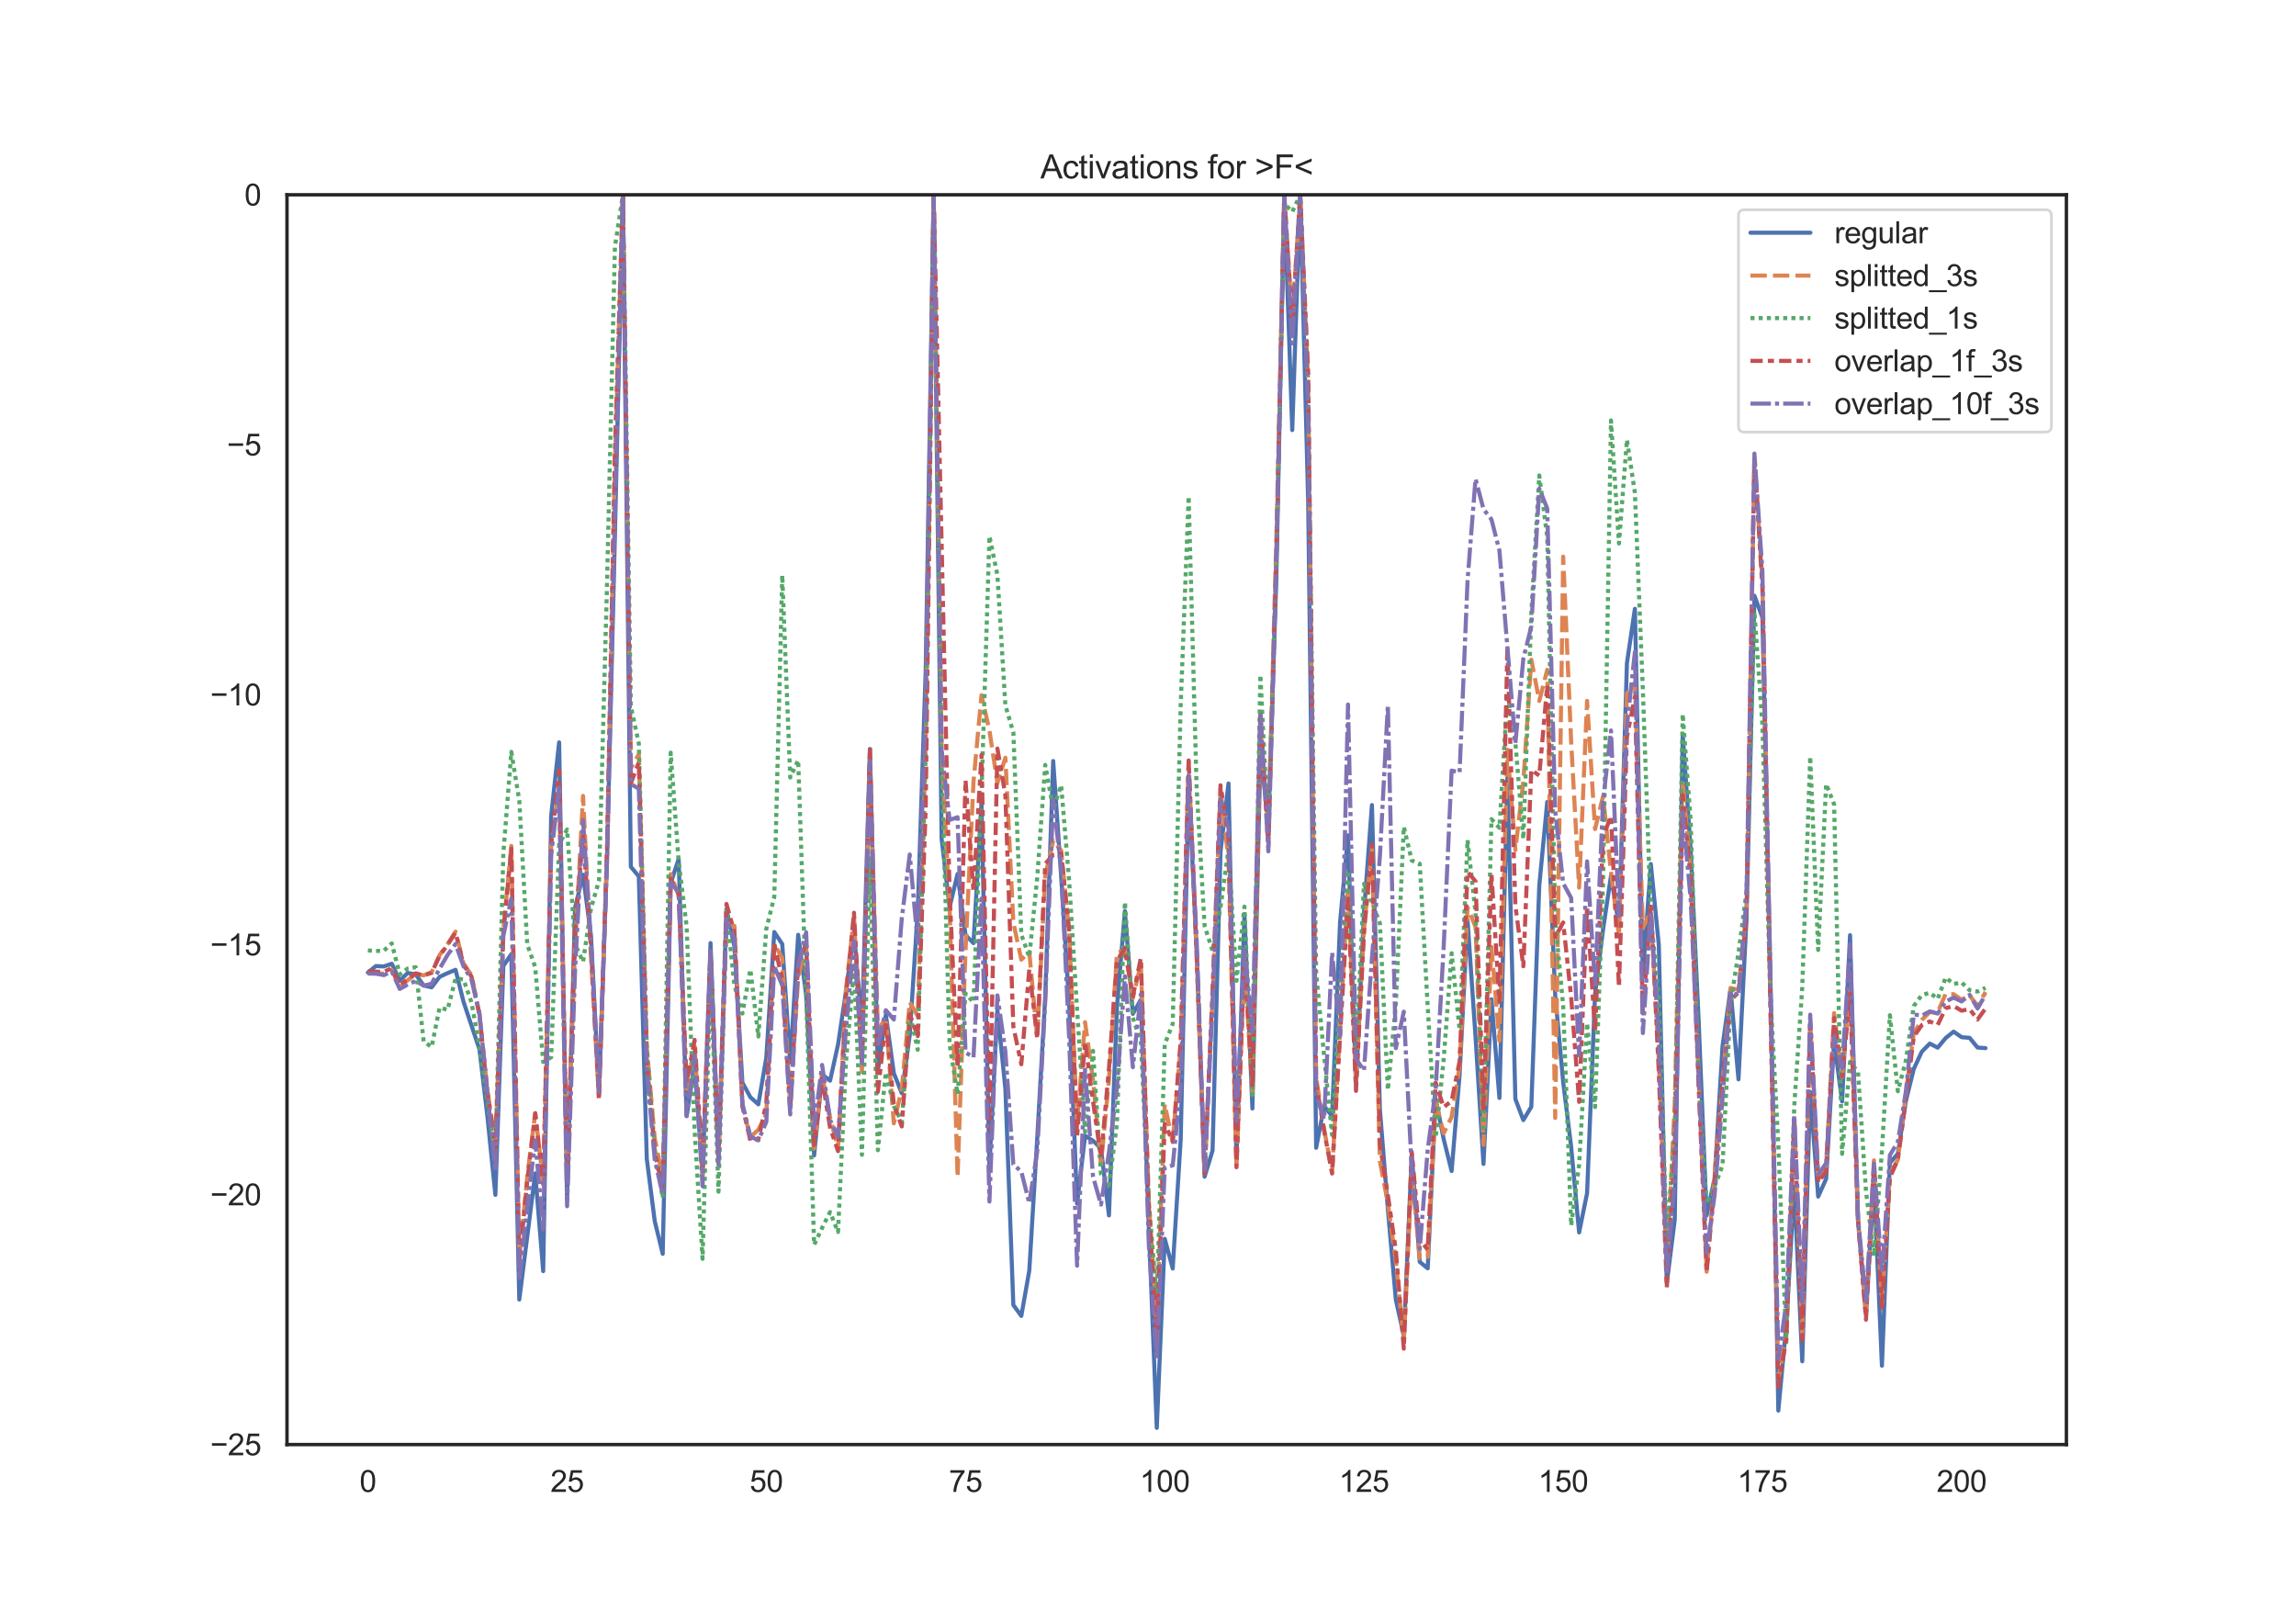 <?xml version="1.0" encoding="utf-8" standalone="no"?>
<!DOCTYPE svg PUBLIC "-//W3C//DTD SVG 1.1//EN"
  "http://www.w3.org/Graphics/SVG/1.1/DTD/svg11.dtd">
<svg height="595.44pt" version="1.1" viewBox="0 0 842.4 595.44" width="842.4pt" xmlns="http://www.w3.org/2000/svg" xmlns:xlink="http://www.w3.org/1999/xlink">
 <defs>
  <style type="text/css">*{stroke-linecap:butt;stroke-linejoin:round;}</style>
 </defs>
 <g id="figure_1">
  <g id="patch_1">
   <path d="M 0 595.44 
L 842.4 595.44 
L 842.4 0 
L 0 0 
z
" style="fill:#ffffff;"/>
  </g>
  <g id="axes_1">
   <g id="patch_2">
    <path d="M 105.3 529.942 
L 758.16 529.942 
L 758.16 71.453 
L 105.3 71.453 
z
" style="fill:#ffffff;"/>
   </g>
   <g id="matplotlib.axis_1">
    <g id="xtick_1">
     <g id="text_1">
      <!-- 0 -->
      <g style="fill:#262626;" transform="translate(131.917 547.315)scale(0.11 -0.11)">
       <defs>
        <path d="M 266 2259 
Q 266 3072 433 3567 
Q 600 4063 929 4331 
Q 1259 4600 1759 4600 
Q 2128 4600 2406 4451 
Q 2684 4303 2865 4023 
Q 3047 3744 3150 3342 
Q 3253 2941 3253 2259 
Q 3253 1453 3087 958 
Q 2922 463 2592 192 
Q 2263 -78 1759 -78 
Q 1097 -78 719 397 
Q 266 969 266 2259 
z
M 844 2259 
Q 844 1131 1108 757 
Q 1372 384 1759 384 
Q 2147 384 2411 759 
Q 2675 1134 2675 2259 
Q 2675 3391 2411 3762 
Q 2147 4134 1753 4134 
Q 1366 4134 1134 3806 
Q 844 3388 844 2259 
z
" id="ArialMT-30" transform="scale(0.016)"/>
       </defs>
       <use xlink:href="#ArialMT-30"/>
      </g>
     </g>
    </g>
    <g id="xtick_2">
     <g id="text_2">
      <!-- 25 -->
      <g style="fill:#262626;" transform="translate(201.951 547.315)scale(0.11 -0.11)">
       <defs>
        <path d="M 3222 541 
L 3222 0 
L 194 0 
Q 188 203 259 391 
Q 375 700 629 1000 
Q 884 1300 1366 1694 
Q 2113 2306 2375 2664 
Q 2638 3022 2638 3341 
Q 2638 3675 2398 3904 
Q 2159 4134 1775 4134 
Q 1369 4134 1125 3890 
Q 881 3647 878 3216 
L 300 3275 
Q 359 3922 746 4261 
Q 1134 4600 1788 4600 
Q 2447 4600 2831 4234 
Q 3216 3869 3216 3328 
Q 3216 3053 3103 2787 
Q 2991 2522 2730 2228 
Q 2469 1934 1863 1422 
Q 1356 997 1212 845 
Q 1069 694 975 541 
L 3222 541 
z
" id="ArialMT-32" transform="scale(0.016)"/>
        <path d="M 266 1200 
L 856 1250 
Q 922 819 1161 601 
Q 1400 384 1738 384 
Q 2144 384 2425 690 
Q 2706 997 2706 1503 
Q 2706 1984 2436 2262 
Q 2166 2541 1728 2541 
Q 1456 2541 1237 2417 
Q 1019 2294 894 2097 
L 366 2166 
L 809 4519 
L 3088 4519 
L 3088 3981 
L 1259 3981 
L 1013 2750 
Q 1425 3038 1878 3038 
Q 2478 3038 2890 2622 
Q 3303 2206 3303 1553 
Q 3303 931 2941 478 
Q 2500 -78 1738 -78 
Q 1113 -78 717 272 
Q 322 622 266 1200 
z
" id="ArialMT-35" transform="scale(0.016)"/>
       </defs>
       <use xlink:href="#ArialMT-32"/>
       <use x="55.615" xlink:href="#ArialMT-35"/>
      </g>
     </g>
    </g>
    <g id="xtick_3">
     <g id="text_3">
      <!-- 50 -->
      <g style="fill:#262626;" transform="translate(275.043 547.315)scale(0.11 -0.11)">
       <use xlink:href="#ArialMT-35"/>
       <use x="55.615" xlink:href="#ArialMT-30"/>
      </g>
     </g>
    </g>
    <g id="xtick_4">
     <g id="text_4">
      <!-- 75 -->
      <g style="fill:#262626;" transform="translate(348.135 547.315)scale(0.11 -0.11)">
       <defs>
        <path d="M 303 3981 
L 303 4522 
L 3269 4522 
L 3269 4084 
Q 2831 3619 2401 2847 
Q 1972 2075 1738 1259 
Q 1569 684 1522 0 
L 944 0 
Q 953 541 1156 1306 
Q 1359 2072 1739 2783 
Q 2119 3494 2547 3981 
L 303 3981 
z
" id="ArialMT-37" transform="scale(0.016)"/>
       </defs>
       <use xlink:href="#ArialMT-37"/>
       <use x="55.615" xlink:href="#ArialMT-35"/>
      </g>
     </g>
    </g>
    <g id="xtick_5">
     <g id="text_5">
      <!-- 100 -->
      <g style="fill:#262626;" transform="translate(418.169 547.315)scale(0.11 -0.11)">
       <defs>
        <path d="M 2384 0 
L 1822 0 
L 1822 3584 
Q 1619 3391 1289 3197 
Q 959 3003 697 2906 
L 697 3450 
Q 1169 3672 1522 3987 
Q 1875 4303 2022 4600 
L 2384 4600 
L 2384 0 
z
" id="ArialMT-31" transform="scale(0.016)"/>
       </defs>
       <use xlink:href="#ArialMT-31"/>
       <use x="55.615" xlink:href="#ArialMT-30"/>
       <use x="111.23" xlink:href="#ArialMT-30"/>
      </g>
     </g>
    </g>
    <g id="xtick_6">
     <g id="text_6">
      <!-- 125 -->
      <g style="fill:#262626;" transform="translate(491.261 547.315)scale(0.11 -0.11)">
       <use xlink:href="#ArialMT-31"/>
       <use x="55.615" xlink:href="#ArialMT-32"/>
       <use x="111.23" xlink:href="#ArialMT-35"/>
      </g>
     </g>
    </g>
    <g id="xtick_7">
     <g id="text_7">
      <!-- 150 -->
      <g style="fill:#262626;" transform="translate(564.353 547.315)scale(0.11 -0.11)">
       <use xlink:href="#ArialMT-31"/>
       <use x="55.615" xlink:href="#ArialMT-35"/>
       <use x="111.23" xlink:href="#ArialMT-30"/>
      </g>
     </g>
    </g>
    <g id="xtick_8">
     <g id="text_8">
      <!-- 175 -->
      <g style="fill:#262626;" transform="translate(637.446 547.315)scale(0.11 -0.11)">
       <use xlink:href="#ArialMT-31"/>
       <use x="55.615" xlink:href="#ArialMT-37"/>
       <use x="111.23" xlink:href="#ArialMT-35"/>
      </g>
     </g>
    </g>
    <g id="xtick_9">
     <g id="text_9">
      <!-- 200 -->
      <g style="fill:#262626;" transform="translate(710.538 547.315)scale(0.11 -0.11)">
       <use xlink:href="#ArialMT-32"/>
       <use x="55.615" xlink:href="#ArialMT-30"/>
       <use x="111.23" xlink:href="#ArialMT-30"/>
      </g>
     </g>
    </g>
   </g>
   <g id="matplotlib.axis_2">
    <g id="ytick_1">
     <g id="text_10">
      <!-- −25 -->
      <g style="fill:#262626;" transform="translate(77.141 533.878)scale(0.11 -0.11)">
       <defs>
        <path d="M 3381 1997 
L 356 1997 
L 356 2522 
L 3381 2522 
L 3381 1997 
z
" id="ArialMT-2212" transform="scale(0.016)"/>
       </defs>
       <use xlink:href="#ArialMT-2212"/>
       <use x="58.398" xlink:href="#ArialMT-32"/>
       <use x="114.014" xlink:href="#ArialMT-35"/>
      </g>
     </g>
    </g>
    <g id="ytick_2">
     <g id="text_11">
      <!-- −20 -->
      <g style="fill:#262626;" transform="translate(77.141 442.181)scale(0.11 -0.11)">
       <use xlink:href="#ArialMT-2212"/>
       <use x="58.398" xlink:href="#ArialMT-32"/>
       <use x="114.014" xlink:href="#ArialMT-30"/>
      </g>
     </g>
    </g>
    <g id="ytick_3">
     <g id="text_12">
      <!-- −15 -->
      <g style="fill:#262626;" transform="translate(77.141 350.483)scale(0.11 -0.11)">
       <use xlink:href="#ArialMT-2212"/>
       <use x="58.398" xlink:href="#ArialMT-31"/>
       <use x="114.014" xlink:href="#ArialMT-35"/>
      </g>
     </g>
    </g>
    <g id="ytick_4">
     <g id="text_13">
      <!-- −10 -->
      <g style="fill:#262626;" transform="translate(77.141 258.785)scale(0.11 -0.11)">
       <use xlink:href="#ArialMT-2212"/>
       <use x="58.398" xlink:href="#ArialMT-31"/>
       <use x="114.014" xlink:href="#ArialMT-30"/>
      </g>
     </g>
    </g>
    <g id="ytick_5">
     <g id="text_14">
      <!-- −5 -->
      <g style="fill:#262626;" transform="translate(83.258 167.087)scale(0.11 -0.11)">
       <use xlink:href="#ArialMT-2212"/>
       <use x="58.398" xlink:href="#ArialMT-35"/>
      </g>
     </g>
    </g>
    <g id="ytick_6">
     <g id="text_15">
      <!-- 0 -->
      <g style="fill:#262626;" transform="translate(89.683 75.39)scale(0.11 -0.11)">
       <use xlink:href="#ArialMT-30"/>
      </g>
     </g>
    </g>
   </g>
   <g id="line2d_1">
    <path clip-path="url(#p27270229a0)" d="M 134.975 356.803 
L 137.899 354.407 
L 140.823 354.542 
L 143.747 353.552 
L 146.67 359.753 
L 149.594 356.932 
L 152.518 357.465 
L 155.441 361.525 
L 158.365 362.199 
L 161.289 358.357 
L 164.212 356.996 
L 167.136 355.782 
L 170.06 367.491 
L 175.907 384.953 
L 178.831 409.591 
L 181.754 438.348 
L 184.678 354.357 
L 187.602 350.031 
L 190.526 476.757 
L 196.373 430.468 
L 199.297 466.326 
L 202.22 299.343 
L 205.144 272.357 
L 208.068 439.991 
L 210.991 333.014 
L 213.915 320.899 
L 216.839 343.375 
L 219.762 400.636 
L 222.686 316.226 
L 225.61 196.403 
L 228.534 71.453 
L 231.457 318.002 
L 234.381 321.499 
L 237.305 425.114 
L 240.228 448.012 
L 243.152 459.974 
L 246.076 323.987 
L 248.999 315.153 
L 251.923 409.469 
L 254.847 390.484 
L 257.77 431.306 
L 260.694 345.976 
L 263.618 424.769 
L 266.542 333.478 
L 269.465 347.321 
L 272.389 397.142 
L 275.313 402.523 
L 278.236 405.128 
L 281.16 387.991 
L 284.084 341.927 
L 287.007 346.331 
L 289.931 389.744 
L 292.855 342.942 
L 295.778 365.036 
L 298.702 423.864 
L 301.626 394.167 
L 304.549 396.454 
L 307.473 383.223 
L 310.397 363.665 
L 313.321 341.73 
L 316.244 377.209 
L 319.168 274.761 
L 322.092 392.792 
L 325.015 372.262 
L 327.939 393.682 
L 330.863 401.074 
L 333.786 379.677 
L 336.71 334.292 
L 339.634 246.001 
L 342.557 71.453 
L 345.481 307.739 
L 348.405 332.795 
L 351.329 320.634 
L 354.252 343.046 
L 357.176 345.998 
L 360.1 294.878 
L 363.023 427.625 
L 365.947 370.568 
L 368.871 399.381 
L 371.794 478.764 
L 374.718 482.757 
L 377.642 466.158 
L 380.565 417.425 
L 383.489 365.744 
L 386.413 279.181 
L 389.336 321.525 
L 392.26 368.16 
L 395.184 441.567 
L 398.108 416.663 
L 401.031 418.498 
L 403.955 421.334 
L 406.879 445.883 
L 409.802 369.446 
L 412.726 334.254 
L 415.65 371.94 
L 418.573 366.733 
L 421.497 450.117 
L 424.421 523.819 
L 427.344 454.479 
L 430.268 465.355 
L 433.192 418.122 
L 436.116 287.529 
L 439.039 348.292 
L 441.963 431.665 
L 444.887 422.094 
L 447.81 312.367 
L 450.734 287.43 
L 453.658 425.128 
L 456.581 335.347 
L 459.505 406.666 
L 462.429 276.563 
L 465.352 300.795 
L 468.276 212.842 
L 471.2 71.556 
L 474.124 157.778 
L 477.047 71.459 
L 479.971 183.94 
L 482.895 421.067 
L 485.818 405.75 
L 488.742 409.489 
L 491.666 338.414 
L 494.589 306.449 
L 497.513 398.631 
L 500.437 334.709 
L 503.36 295.347 
L 506.284 407.018 
L 509.208 443.595 
L 512.131 476.791 
L 515.055 490.028 
L 517.979 423.707 
L 520.903 462.934 
L 523.826 465.305 
L 526.75 403.077 
L 529.674 417.843 
L 532.597 429.606 
L 535.521 394.354 
L 538.445 337.584 
L 541.368 380.351 
L 544.292 427.003 
L 547.216 366.586 
L 550.139 402.784 
L 553.063 285.352 
L 555.987 403.187 
L 558.911 410.915 
L 561.834 406.038 
L 564.758 324.903 
L 567.682 294.209 
L 570.605 365.168 
L 573.529 396.965 
L 576.453 420.712 
L 579.376 452.127 
L 582.3 437.697 
L 585.224 364.657 
L 588.147 341.103 
L 591.071 321.254 
L 593.995 339.673 
L 596.918 243.315 
L 599.842 223.349 
L 602.766 357.605 
L 605.69 316.976 
L 608.613 346.624 
L 611.537 470.813 
L 614.461 447.509 
L 617.384 269.282 
L 620.308 311.883 
L 623.232 374.476 
L 626.155 445.91 
L 629.079 432.284 
L 632.003 383.707 
L 634.926 362.874 
L 637.85 395.966 
L 640.774 337.236 
L 643.698 218.568 
L 646.621 226.557 
L 649.545 356.137 
L 652.469 517.48 
L 655.392 486.004 
L 658.316 435.328 
L 661.24 499.408 
L 664.163 400.621 
L 667.087 438.979 
L 670.011 432.463 
L 672.934 381.763 
L 675.858 404.082 
L 678.782 343.073 
L 681.706 447.656 
L 684.629 482.399 
L 687.553 433.194 
L 690.477 501.019 
L 693.4 426.632 
L 696.324 423.24 
L 699.248 403.937 
L 702.171 392.117 
L 705.095 385.837 
L 708.019 382.851 
L 710.942 384.338 
L 713.866 380.811 
L 716.79 378.467 
L 719.713 380.502 
L 722.637 380.727 
L 725.561 384.304 
L 728.485 384.517 
L 728.485 384.517 
" style="fill:none;stroke:#4c72b0;stroke-linecap:round;stroke-width:1.5;"/>
   </g>
   <g id="line2d_2">
    <path clip-path="url(#p27270229a0)" d="M 134.975 356.877 
L 137.899 357.209 
L 140.823 357.118 
L 143.747 355.817 
L 146.67 362.04 
L 149.594 359.569 
L 152.518 357.37 
L 155.441 357.803 
L 158.365 356.685 
L 161.289 350.371 
L 164.212 346.372 
L 167.136 341.775 
L 170.06 353.428 
L 172.983 357.72 
L 175.907 371.961 
L 178.831 400.032 
L 181.754 419.631 
L 184.678 341.019 
L 187.602 310.334 
L 190.526 461.628 
L 193.449 431.645 
L 196.373 408.314 
L 199.297 433.617 
L 202.22 310.753 
L 205.144 287.874 
L 208.068 430.234 
L 210.991 347.872 
L 213.915 291.984 
L 216.839 351.403 
L 219.762 403.228 
L 222.686 314.011 
L 225.61 169.526 
L 228.534 71.455 
L 231.457 281.871 
L 234.381 276.69 
L 237.305 384.265 
L 240.228 417.744 
L 243.152 431.959 
L 246.076 320.646 
L 248.999 328.62 
L 251.923 399.495 
L 254.847 383.775 
L 257.77 431.656 
L 260.694 351.706 
L 263.618 425.112 
L 266.542 338.567 
L 269.465 339.689 
L 272.389 405.891 
L 275.313 417.111 
L 278.236 414.466 
L 281.16 408.653 
L 284.084 346.26 
L 287.007 351.535 
L 289.931 406.21 
L 292.855 358.434 
L 295.778 346.686 
L 298.702 421.343 
L 301.626 394.358 
L 304.549 409.897 
L 307.473 421.284 
L 310.397 362.928 
L 313.321 336.365 
L 316.244 393.245 
L 319.168 278.993 
L 322.092 378.038 
L 325.015 373.35 
L 327.939 412.087 
L 330.863 399.494 
L 333.786 367.659 
L 336.71 372.747 
L 339.634 273.725 
L 342.557 71.453 
L 345.481 275.693 
L 348.405 332.597 
L 351.329 431.745 
L 354.252 348.654 
L 357.176 286.831 
L 360.1 255.042 
L 363.023 267.991 
L 365.947 287.237 
L 368.871 277.987 
L 371.794 338.467 
L 374.718 352.051 
L 377.642 349.188 
L 380.565 380.892 
L 383.489 321.36 
L 386.413 308.356 
L 389.336 312.032 
L 392.26 341.983 
L 395.184 412.644 
L 398.108 374.997 
L 401.031 396.272 
L 403.955 427.259 
L 406.879 395.827 
L 409.802 349.567 
L 412.726 348.506 
L 415.65 366.145 
L 418.573 353.607 
L 421.497 440.741 
L 424.421 485.379 
L 427.344 405.145 
L 430.268 418.997 
L 433.192 383.8 
L 436.116 279.358 
L 439.039 350.389 
L 441.963 431.253 
L 444.887 366.309 
L 447.81 289.411 
L 450.734 315.47 
L 453.658 428.418 
L 456.581 353.724 
L 459.505 400.572 
L 462.429 267.435 
L 465.352 304.141 
L 468.276 198.147 
L 471.2 71.532 
L 474.124 117.285 
L 477.047 71.459 
L 479.971 140.169 
L 482.895 395.347 
L 485.818 414.182 
L 488.742 430.007 
L 494.589 325.046 
L 497.513 396.811 
L 500.437 341.068 
L 503.36 310.703 
L 506.284 426.045 
L 509.208 441.363 
L 512.131 462.498 
L 515.055 492.474 
L 517.979 429.517 
L 520.903 461.635 
L 523.826 461.104 
L 526.75 403.96 
L 529.674 415.787 
L 532.597 409.764 
L 535.521 391.166 
L 538.445 332.874 
L 541.368 340.026 
L 544.292 419.964 
L 547.216 347.41 
L 550.139 381.801 
L 553.063 275.021 
L 555.987 311.828 
L 558.911 286.714 
L 561.834 242.022 
L 564.758 257.144 
L 567.682 245.712 
L 570.605 410.129 
L 573.529 204.195 
L 576.453 272.048 
L 579.376 325.63 
L 582.3 257.12 
L 585.224 304.14 
L 588.147 292.115 
L 591.071 319.88 
L 593.995 343.172 
L 596.918 254.305 
L 599.842 250.437 
L 602.766 340.451 
L 605.69 334.228 
L 608.613 389.144 
L 611.537 466.153 
L 614.461 404.637 
L 617.384 286.483 
L 620.308 319.826 
L 623.232 395.306 
L 626.155 466.546 
L 629.079 431.042 
L 634.926 362.444 
L 637.85 363.115 
L 640.774 333.509 
L 643.698 168.027 
L 646.621 213.389 
L 649.545 367.079 
L 652.469 505.932 
L 655.392 490.108 
L 658.316 409.916 
L 661.24 490.383 
L 664.163 374.691 
L 667.087 433.379 
L 670.011 427.58 
L 672.934 371.676 
L 675.858 395.129 
L 678.782 362.688 
L 681.706 447.721 
L 684.629 482.554 
L 687.553 425.683 
L 690.477 478.426 
L 693.4 430.433 
L 696.324 425.502 
L 699.248 401.093 
L 702.171 379.082 
L 705.095 374.171 
L 708.019 371.304 
L 710.942 371.366 
L 713.866 364.574 
L 716.79 364.731 
L 719.713 366.774 
L 722.637 365.098 
L 725.561 369.124 
L 728.485 363.902 
L 728.485 363.902 
" style="fill:none;stroke:#dd8452;stroke-dasharray:6,2.25;stroke-dashoffset:0;stroke-width:1.5;"/>
   </g>
   <g id="line2d_3">
    <path clip-path="url(#p27270229a0)" d="M 134.975 348.666 
L 137.899 348.883 
L 140.823 348.768 
L 143.747 346.093 
L 146.67 357.466 
L 149.594 355.31 
L 152.518 354.828 
L 155.441 382.059 
L 158.365 384.097 
L 161.289 369.64 
L 164.212 370.451 
L 167.136 358.933 
L 170.06 359.328 
L 172.983 367.708 
L 175.907 383.776 
L 178.831 404.469 
L 181.754 424.071 
L 184.678 313.093 
L 187.602 275.835 
L 190.526 293.659 
L 193.449 346.5 
L 196.373 354.78 
L 199.297 389.597 
L 202.22 387.86 
L 205.144 309.715 
L 208.068 304.311 
L 210.991 346.432 
L 213.915 352.871 
L 216.839 333.215 
L 219.762 323.159 
L 222.686 215.462 
L 225.61 90.618 
L 228.534 71.467 
L 231.457 259.064 
L 234.381 272.761 
L 237.305 384.039 
L 240.228 421.538 
L 243.152 439.471 
L 246.076 276.116 
L 248.999 316.041 
L 251.923 339.829 
L 254.847 414.704 
L 257.77 461.819 
L 260.694 355.573 
L 263.618 437.185 
L 266.542 334.034 
L 269.465 361.482 
L 272.389 371.808 
L 275.313 355.653 
L 278.236 380.243 
L 281.16 340.737 
L 284.084 329.015 
L 287.007 211.023 
L 289.931 285.218 
L 292.855 278.886 
L 295.778 364.705 
L 298.702 456.662 
L 301.626 450.466 
L 304.549 444.65 
L 307.473 451.946 
L 310.397 389.49 
L 313.321 355.143 
L 316.244 423.658 
L 319.168 314.856 
L 322.092 421.951 
L 325.015 393.397 
L 327.939 405.753 
L 330.863 411.716 
L 333.786 371.519 
L 336.71 385.112 
L 339.634 276.304 
L 342.557 71.453 
L 345.481 279.534 
L 348.405 383.126 
L 351.329 401.441 
L 354.252 364.455 
L 357.176 367.705 
L 360.1 291.461 
L 363.023 196.699 
L 365.947 210.961 
L 368.871 258.749 
L 371.794 268.728 
L 374.718 342.848 
L 377.642 351.065 
L 380.565 321.92 
L 383.489 280.621 
L 386.413 296.787 
L 389.336 288.048 
L 392.26 323.041 
L 395.184 370.365 
L 398.108 415.284 
L 401.031 385.497 
L 403.955 430.725 
L 406.879 434.806 
L 409.802 412.151 
L 412.726 330.906 
L 415.65 373.335 
L 418.573 382.319 
L 421.497 441.278 
L 424.421 476.235 
L 427.344 383.103 
L 430.268 375.583 
L 433.192 258.773 
L 436.116 182.109 
L 439.039 289.038 
L 441.963 339.639 
L 444.887 348.872 
L 447.81 332.766 
L 450.734 311.718 
L 453.658 359.825 
L 456.581 332.6 
L 459.505 401.687 
L 462.429 247.582 
L 465.352 306.304 
L 468.276 206.264 
L 471.2 74.688 
L 474.124 77.705 
L 477.047 71.469 
L 479.971 147.892 
L 482.895 356.934 
L 485.818 387.448 
L 488.742 416.351 
L 491.666 362.119 
L 494.589 319.362 
L 497.513 388.253 
L 500.437 324.256 
L 503.36 330.932 
L 506.284 338.71 
L 509.208 399.885 
L 512.131 368.435 
L 515.055 303.347 
L 517.979 315.668 
L 520.903 316.894 
L 523.826 369.377 
L 526.75 417.297 
L 529.674 388.759 
L 532.597 349.699 
L 535.521 377.812 
L 538.445 308.191 
L 541.368 334.797 
L 544.292 413.787 
L 547.216 300.506 
L 550.139 303.712 
L 553.063 254.797 
L 555.987 272.326 
L 558.911 307.781 
L 561.834 224.981 
L 564.758 174.417 
L 567.682 196.955 
L 570.605 337.701 
L 573.529 369.11 
L 576.453 449.562 
L 579.376 427.292 
L 582.3 375.303 
L 585.224 406.132 
L 588.147 324.247 
L 591.071 154.244 
L 593.995 199.37 
L 596.918 161.316 
L 599.842 180.788 
L 602.766 253.105 
L 605.69 336.141 
L 608.613 366.283 
L 611.537 455.424 
L 614.461 413.355 
L 617.384 261.932 
L 620.308 301.19 
L 623.232 395.664 
L 626.155 441.667 
L 629.079 435.297 
L 632.003 427.48 
L 634.926 368.086 
L 637.85 349.545 
L 640.774 327.374 
L 643.698 224.358 
L 646.621 265.798 
L 649.545 364.407 
L 652.469 420.038 
L 655.392 492.292 
L 658.316 405.655 
L 661.24 362.245 
L 664.163 277.561 
L 667.087 348.496 
L 670.011 287.626 
L 672.934 295.075 
L 675.858 423.292 
L 678.782 389.577 
L 681.706 393.273 
L 684.629 436.948 
L 687.553 460.79 
L 690.477 422.267 
L 693.4 372.438 
L 696.324 400.326 
L 699.248 389.118 
L 702.171 369.047 
L 705.095 365.064 
L 708.019 364.212 
L 710.942 366.426 
L 713.866 358.636 
L 716.79 360.989 
L 719.713 360.424 
L 722.637 363.275 
L 725.561 363.747 
L 728.485 362.397 
L 728.485 362.397 
" style="fill:none;stroke:#55a868;stroke-dasharray:1.5,1.5;stroke-dashoffset:0;stroke-width:1.5;"/>
   </g>
   <g id="line2d_4">
    <path clip-path="url(#p27270229a0)" d="M 134.975 356.225 
L 137.899 356.454 
L 140.823 356.541 
L 143.747 355.196 
L 146.67 361.542 
L 149.594 359.13 
L 152.518 357.079 
L 155.441 357.861 
L 158.365 356.888 
L 161.289 350.654 
L 164.212 346.632 
L 167.136 342.137 
L 170.06 353.99 
L 172.983 358.245 
L 175.907 372.415 
L 178.831 400.819 
L 181.754 421.006 
L 184.678 342.21 
L 187.602 311.343 
L 190.526 462.691 
L 193.449 433.367 
L 196.373 408.473 
L 199.297 434.49 
L 202.22 309.971 
L 205.144 282.537 
L 208.068 432.776 
L 210.991 341.451 
L 213.915 306.105 
L 216.839 347.463 
L 219.762 403.34 
L 222.686 313.198 
L 225.61 166.272 
L 228.534 71.455 
L 231.457 287.37 
L 234.381 279.679 
L 237.305 389.399 
L 240.228 422.726 
L 243.152 436.15 
L 246.076 322.386 
L 248.999 327.684 
L 251.923 397.169 
L 254.847 381.49 
L 257.77 427.873 
L 260.694 348.909 
L 263.618 423.092 
L 266.542 331.611 
L 269.465 342.133 
L 272.389 405.733 
L 275.313 418.466 
L 278.236 418.042 
L 281.16 404.744 
L 284.084 346.209 
L 287.007 359.459 
L 289.931 407.264 
L 292.855 352.502 
L 295.778 346.585 
L 298.702 420.03 
L 301.626 395.521 
L 304.549 413.691 
L 307.473 422.298 
L 310.397 365.715 
L 313.321 334.848 
L 316.244 390.525 
L 319.168 274.336 
L 322.092 400.54 
L 325.015 374.525 
L 327.939 405.143 
L 330.863 413.251 
L 333.786 372.062 
L 336.71 380.117 
L 339.634 296.367 
L 342.557 71.453 
L 348.405 327.605 
L 351.329 391.729 
L 354.252 286.213 
L 357.176 327.176 
L 360.1 276.94 
L 363.023 414.019 
L 365.947 274.617 
L 368.871 291.661 
L 371.794 376.621 
L 374.718 390.436 
L 377.642 355.638 
L 380.565 380.985 
L 383.489 316.91 
L 386.413 313.602 
L 389.336 312.982 
L 392.26 341.492 
L 395.184 416.774 
L 398.108 382.199 
L 401.031 404.022 
L 403.955 424.686 
L 406.879 391.896 
L 409.802 352.536 
L 412.726 347.809 
L 415.65 365.477 
L 418.573 351.504 
L 421.497 443.085 
L 424.421 491.483 
L 427.344 412.244 
L 430.268 418.716 
L 433.192 381.888 
L 436.116 278.967 
L 439.039 350.027 
L 441.963 430.461 
L 444.887 363.189 
L 447.81 288.095 
L 450.734 307.201 
L 453.658 428.21 
L 456.581 350.119 
L 459.505 398.929 
L 462.429 261.191 
L 465.352 310.359 
L 468.276 205.046 
L 471.2 71.542 
L 474.124 119.337 
L 477.047 71.457 
L 479.971 136.898 
L 482.895 397.336 
L 485.818 414.811 
L 488.742 430.519 
L 494.589 329.713 
L 497.513 400.212 
L 500.437 342.332 
L 503.36 309.794 
L 506.284 419.764 
L 509.208 438.428 
L 512.131 458.771 
L 515.055 494.775 
L 517.979 422.603 
L 520.903 454.712 
L 523.826 458.474 
L 526.75 397.205 
L 529.674 406.184 
L 532.597 403.89 
L 535.521 389.378 
L 538.445 319.846 
L 541.368 323.318 
L 544.292 406.781 
L 547.216 320.537 
L 550.139 367.642 
L 553.063 237.521 
L 555.987 332.243 
L 558.911 354.477 
L 561.834 282.406 
L 564.758 284.545 
L 567.682 251.47 
L 570.605 343.811 
L 573.529 338.406 
L 576.453 365.747 
L 579.376 404.219 
L 582.3 332.425 
L 585.224 378.683 
L 588.147 307.005 
L 591.071 299.346 
L 593.995 362.16 
L 596.918 270.383 
L 599.842 255.47 
L 602.766 371.749 
L 605.69 331.869 
L 608.613 393.324 
L 611.537 472.33 
L 614.461 421.437 
L 617.384 291.646 
L 620.308 322.366 
L 623.232 398.794 
L 626.155 466.788 
L 629.079 433.893 
L 632.003 397.627 
L 634.926 366.908 
L 637.85 364.121 
L 640.774 336.741 
L 643.698 167.717 
L 646.621 215.68 
L 649.545 368.754 
L 652.469 508.83 
L 655.392 491.094 
L 658.316 410.613 
L 661.24 491.653 
L 664.163 375.322 
L 667.087 433.719 
L 670.011 429.865 
L 672.934 373.464 
L 675.858 394.804 
L 678.782 364.363 
L 681.706 447.454 
L 684.629 484.148 
L 687.553 428.084 
L 690.477 479.694 
L 693.4 431.981 
L 696.324 425.442 
L 699.248 403.312 
L 702.171 380.29 
L 705.095 376.074 
L 708.019 374.731 
L 710.942 375.997 
L 713.866 369.849 
L 716.79 369.081 
L 719.713 370.774 
L 722.637 370.172 
L 725.561 374.025 
L 728.485 369.967 
L 728.485 369.967 
" style="fill:none;stroke:#c44e52;stroke-dasharray:4.5,1.875,2.25,1.875;stroke-dashoffset:0;stroke-width:1.5;"/>
   </g>
   <g id="line2d_5">
    <path clip-path="url(#p27270229a0)" d="M 134.975 357.161 
L 137.899 357.163 
L 140.823 357.732 
L 143.747 356.39 
L 146.67 362.806 
L 149.594 361.169 
L 152.518 359.863 
L 155.441 361.576 
L 158.365 360.881 
L 161.289 355.358 
L 164.212 350.349 
L 167.136 346.291 
L 170.06 354.507 
L 172.983 359.408 
L 175.907 371.755 
L 181.754 429.757 
L 184.678 343.309 
L 187.602 329.645 
L 190.526 469.465 
L 193.449 442.85 
L 196.373 418.334 
L 199.297 451.014 
L 202.22 313.651 
L 205.144 288.842 
L 208.068 442.525 
L 210.991 355.813 
L 213.915 300.878 
L 216.839 345.306 
L 219.762 400.632 
L 222.686 316.761 
L 225.61 188.045 
L 228.534 71.454 
L 231.457 287.621 
L 234.381 289.341 
L 237.305 392.809 
L 240.228 425.433 
L 243.152 438.268 
L 246.076 323.664 
L 248.999 327.356 
L 251.923 409.415 
L 254.847 387.101 
L 257.77 435.134 
L 260.694 348.871 
L 263.618 427.23 
L 266.542 337.233 
L 269.465 344.319 
L 272.389 404.86 
L 275.313 416.945 
L 278.236 418.336 
L 281.16 411.568 
L 284.084 354.536 
L 287.007 361.449 
L 289.931 408.841 
L 292.855 354.432 
L 295.778 342.033 
L 298.702 413.739 
L 301.626 390.679 
L 304.549 410.905 
L 307.473 416.959 
L 310.397 377.262 
L 313.321 345.254 
L 316.244 390.063 
L 319.168 279.271 
L 322.092 383.585 
L 325.015 370.591 
L 327.939 374.027 
L 330.863 336.894 
L 333.786 313.474 
L 336.71 345.835 
L 339.634 258.917 
L 342.557 71.453 
L 345.481 275.182 
L 348.405 300.8 
L 351.329 299.808 
L 354.252 386.1 
L 357.176 387.889 
L 360.1 329.654 
L 363.023 440.798 
L 365.947 365.164 
L 368.871 385.782 
L 371.794 427.139 
L 374.718 429.801 
L 377.642 441.395 
L 380.565 422.343 
L 383.489 367.472 
L 386.413 293.387 
L 389.336 318.791 
L 392.26 380.752 
L 395.184 464.338 
L 398.108 392.374 
L 401.031 431.691 
L 403.955 441.916 
L 406.879 422.672 
L 409.802 398.997 
L 412.726 358.161 
L 415.65 391.518 
L 418.573 364.768 
L 421.497 456.653 
L 424.421 498.577 
L 427.344 428.299 
L 430.268 427.535 
L 433.192 398.625 
L 436.116 284.46 
L 439.039 344.684 
L 441.963 429.124 
L 444.887 368.356 
L 447.81 293.271 
L 450.734 303.67 
L 453.658 411.262 
L 456.581 348.017 
L 459.505 378.669 
L 462.429 261.37 
L 465.352 312.319 
L 468.276 205.749 
L 471.2 71.513 
L 474.124 125.983 
L 477.047 71.456 
L 479.971 150.759 
L 482.895 401.868 
L 485.818 410.583 
L 488.742 349.45 
L 491.666 380.203 
L 494.589 258.459 
L 497.513 388.474 
L 500.437 392.744 
L 503.36 351.56 
L 506.284 314.081 
L 509.208 258.619 
L 512.131 384.515 
L 515.055 371.146 
L 517.979 429.121 
L 520.903 458.129 
L 523.826 421.841 
L 526.75 399.624 
L 529.674 347.562 
L 532.597 282.697 
L 535.521 283.373 
L 538.445 212.896 
L 541.368 175.698 
L 544.292 186.784 
L 547.216 190.548 
L 550.139 202.003 
L 555.987 272.757 
L 558.911 241.627 
L 561.834 229.821 
L 564.758 179.218 
L 567.682 186.571 
L 570.605 297.419 
L 573.529 324.065 
L 576.453 329.4 
L 579.376 387.235 
L 582.3 316.006 
L 585.224 361.174 
L 588.147 294.134 
L 591.071 267.983 
L 593.995 336.064 
L 596.918 266.281 
L 599.842 239.23 
L 602.766 378.996 
L 605.69 334.5 
L 608.613 381.238 
L 611.537 467.146 
L 614.461 432.619 
L 617.384 297.891 
L 620.308 329.986 
L 626.155 459.584 
L 629.079 438.469 
L 632.003 402.877 
L 634.926 363.717 
L 637.85 365.378 
L 640.774 329.79 
L 643.698 166.395 
L 646.621 209.523 
L 649.545 360.046 
L 652.469 498.485 
L 655.392 478.164 
L 658.316 409.16 
L 661.24 477.71 
L 664.163 372.223 
L 667.087 430.926 
L 670.011 426.701 
L 672.934 380.189 
L 675.858 391.901 
L 678.782 346.392 
L 681.706 446.863 
L 684.629 477.388 
L 687.553 426.862 
L 690.477 467.149 
L 693.4 423.782 
L 696.324 418.863 
L 699.248 400.525 
L 702.171 372.153 
L 705.095 372.57 
L 708.019 371.048 
L 710.942 371.833 
L 713.866 367.401 
L 716.79 365.996 
L 719.713 367.393 
L 722.637 364.981 
L 725.561 369.984 
L 728.485 364.917 
L 728.485 364.917 
" style="fill:none;stroke:#8172b3;stroke-dasharray:7.5,1.5,1.5,1.5;stroke-dashoffset:0;stroke-width:1.5;"/>
   </g>
   <g id="line2d_6"/>
   <g id="line2d_7"/>
   <g id="line2d_8"/>
   <g id="line2d_9"/>
   <g id="line2d_10"/>
   <g id="patch_3">
    <path d="M 105.3 529.942 
L 105.3 71.453 
" style="fill:none;stroke:#262626;stroke-linecap:square;stroke-linejoin:miter;stroke-width:1.25;"/>
   </g>
   <g id="patch_4">
    <path d="M 758.16 529.942 
L 758.16 71.453 
" style="fill:none;stroke:#262626;stroke-linecap:square;stroke-linejoin:miter;stroke-width:1.25;"/>
   </g>
   <g id="patch_5">
    <path d="M 105.3 529.942 
L 758.16 529.942 
" style="fill:none;stroke:#262626;stroke-linecap:square;stroke-linejoin:miter;stroke-width:1.25;"/>
   </g>
   <g id="patch_6">
    <path d="M 105.3 71.453 
L 758.16 71.453 
" style="fill:none;stroke:#262626;stroke-linecap:square;stroke-linejoin:miter;stroke-width:1.25;"/>
   </g>
   <g id="text_16">
    <!-- Activations for &gt;F&lt; -->
    <g style="fill:#262626;" transform="translate(381.71 65.453)scale(0.12 -0.12)">
     <defs>
      <path d="M -9 0 
L 1750 4581 
L 2403 4581 
L 4278 0 
L 3588 0 
L 3053 1388 
L 1138 1388 
L 634 0 
L -9 0 
z
M 1313 1881 
L 2866 1881 
L 2388 3150 
Q 2169 3728 2063 4100 
Q 1975 3659 1816 3225 
L 1313 1881 
z
" id="ArialMT-41" transform="scale(0.016)"/>
      <path d="M 2588 1216 
L 3141 1144 
Q 3050 572 2676 248 
Q 2303 -75 1759 -75 
Q 1078 -75 664 370 
Q 250 816 250 1647 
Q 250 2184 428 2587 
Q 606 2991 970 3192 
Q 1334 3394 1763 3394 
Q 2303 3394 2647 3120 
Q 2991 2847 3088 2344 
L 2541 2259 
Q 2463 2594 2264 2762 
Q 2066 2931 1784 2931 
Q 1359 2931 1093 2626 
Q 828 2322 828 1663 
Q 828 994 1084 691 
Q 1341 388 1753 388 
Q 2084 388 2306 591 
Q 2528 794 2588 1216 
z
" id="ArialMT-63" transform="scale(0.016)"/>
      <path d="M 1650 503 
L 1731 6 
Q 1494 -44 1306 -44 
Q 1000 -44 831 53 
Q 663 150 594 308 
Q 525 466 525 972 
L 525 2881 
L 113 2881 
L 113 3319 
L 525 3319 
L 525 4141 
L 1084 4478 
L 1084 3319 
L 1650 3319 
L 1650 2881 
L 1084 2881 
L 1084 941 
Q 1084 700 1114 631 
Q 1144 563 1211 522 
Q 1278 481 1403 481 
Q 1497 481 1650 503 
z
" id="ArialMT-74" transform="scale(0.016)"/>
      <path d="M 425 3934 
L 425 4581 
L 988 4581 
L 988 3934 
L 425 3934 
z
M 425 0 
L 425 3319 
L 988 3319 
L 988 0 
L 425 0 
z
" id="ArialMT-69" transform="scale(0.016)"/>
      <path d="M 1344 0 
L 81 3319 
L 675 3319 
L 1388 1331 
Q 1503 1009 1600 663 
Q 1675 925 1809 1294 
L 2547 3319 
L 3125 3319 
L 1869 0 
L 1344 0 
z
" id="ArialMT-76" transform="scale(0.016)"/>
      <path d="M 2588 409 
Q 2275 144 1986 34 
Q 1697 -75 1366 -75 
Q 819 -75 525 192 
Q 231 459 231 875 
Q 231 1119 342 1320 
Q 453 1522 633 1644 
Q 813 1766 1038 1828 
Q 1203 1872 1538 1913 
Q 2219 1994 2541 2106 
Q 2544 2222 2544 2253 
Q 2544 2597 2384 2738 
Q 2169 2928 1744 2928 
Q 1347 2928 1158 2789 
Q 969 2650 878 2297 
L 328 2372 
Q 403 2725 575 2942 
Q 747 3159 1072 3276 
Q 1397 3394 1825 3394 
Q 2250 3394 2515 3294 
Q 2781 3194 2906 3042 
Q 3031 2891 3081 2659 
Q 3109 2516 3109 2141 
L 3109 1391 
Q 3109 606 3145 398 
Q 3181 191 3288 0 
L 2700 0 
Q 2613 175 2588 409 
z
M 2541 1666 
Q 2234 1541 1622 1453 
Q 1275 1403 1131 1340 
Q 988 1278 909 1158 
Q 831 1038 831 891 
Q 831 666 1001 516 
Q 1172 366 1500 366 
Q 1825 366 2078 508 
Q 2331 650 2450 897 
Q 2541 1088 2541 1459 
L 2541 1666 
z
" id="ArialMT-61" transform="scale(0.016)"/>
      <path d="M 213 1659 
Q 213 2581 725 3025 
Q 1153 3394 1769 3394 
Q 2453 3394 2887 2945 
Q 3322 2497 3322 1706 
Q 3322 1066 3130 698 
Q 2938 331 2570 128 
Q 2203 -75 1769 -75 
Q 1072 -75 642 372 
Q 213 819 213 1659 
z
M 791 1659 
Q 791 1022 1069 705 
Q 1347 388 1769 388 
Q 2188 388 2466 706 
Q 2744 1025 2744 1678 
Q 2744 2294 2464 2611 
Q 2184 2928 1769 2928 
Q 1347 2928 1069 2612 
Q 791 2297 791 1659 
z
" id="ArialMT-6f" transform="scale(0.016)"/>
      <path d="M 422 0 
L 422 3319 
L 928 3319 
L 928 2847 
Q 1294 3394 1984 3394 
Q 2284 3394 2536 3286 
Q 2788 3178 2913 3003 
Q 3038 2828 3088 2588 
Q 3119 2431 3119 2041 
L 3119 0 
L 2556 0 
L 2556 2019 
Q 2556 2363 2490 2533 
Q 2425 2703 2258 2804 
Q 2091 2906 1866 2906 
Q 1506 2906 1245 2678 
Q 984 2450 984 1813 
L 984 0 
L 422 0 
z
" id="ArialMT-6e" transform="scale(0.016)"/>
      <path d="M 197 991 
L 753 1078 
Q 800 744 1014 566 
Q 1228 388 1613 388 
Q 2000 388 2187 545 
Q 2375 703 2375 916 
Q 2375 1106 2209 1216 
Q 2094 1291 1634 1406 
Q 1016 1563 777 1677 
Q 538 1791 414 1992 
Q 291 2194 291 2438 
Q 291 2659 392 2848 
Q 494 3038 669 3163 
Q 800 3259 1026 3326 
Q 1253 3394 1513 3394 
Q 1903 3394 2198 3281 
Q 2494 3169 2634 2976 
Q 2775 2784 2828 2463 
L 2278 2388 
Q 2241 2644 2061 2787 
Q 1881 2931 1553 2931 
Q 1166 2931 1000 2803 
Q 834 2675 834 2503 
Q 834 2394 903 2306 
Q 972 2216 1119 2156 
Q 1203 2125 1616 2013 
Q 2213 1853 2448 1751 
Q 2684 1650 2818 1456 
Q 2953 1263 2953 975 
Q 2953 694 2789 445 
Q 2625 197 2315 61 
Q 2006 -75 1616 -75 
Q 969 -75 630 194 
Q 291 463 197 991 
z
" id="ArialMT-73" transform="scale(0.016)"/>
      <path id="ArialMT-20" transform="scale(0.016)"/>
      <path d="M 556 0 
L 556 2881 
L 59 2881 
L 59 3319 
L 556 3319 
L 556 3672 
Q 556 4006 616 4169 
Q 697 4388 901 4523 
Q 1106 4659 1475 4659 
Q 1713 4659 2000 4603 
L 1916 4113 
Q 1741 4144 1584 4144 
Q 1328 4144 1222 4034 
Q 1116 3925 1116 3625 
L 1116 3319 
L 1763 3319 
L 1763 2881 
L 1116 2881 
L 1116 0 
L 556 0 
z
" id="ArialMT-66" transform="scale(0.016)"/>
      <path d="M 416 0 
L 416 3319 
L 922 3319 
L 922 2816 
Q 1116 3169 1280 3281 
Q 1444 3394 1641 3394 
Q 1925 3394 2219 3213 
L 2025 2691 
Q 1819 2813 1613 2813 
Q 1428 2813 1281 2702 
Q 1134 2591 1072 2394 
Q 978 2094 978 1738 
L 978 0 
L 416 0 
z
" id="ArialMT-72" transform="scale(0.016)"/>
      <path d="M 3384 2003 
L 350 706 
L 350 1266 
L 2753 2263 
L 350 3250 
L 350 3809 
L 3384 2528 
L 3384 2003 
z
" id="ArialMT-3e" transform="scale(0.016)"/>
      <path d="M 525 0 
L 525 4581 
L 3616 4581 
L 3616 4041 
L 1131 4041 
L 1131 2622 
L 3281 2622 
L 3281 2081 
L 1131 2081 
L 1131 0 
L 525 0 
z
" id="ArialMT-46" transform="scale(0.016)"/>
      <path d="M 350 2003 
L 350 2528 
L 3384 3809 
L 3384 3250 
L 978 2263 
L 3384 1266 
L 3384 706 
L 350 2003 
z
" id="ArialMT-3c" transform="scale(0.016)"/>
     </defs>
     <use xlink:href="#ArialMT-41"/>
     <use x="66.699" xlink:href="#ArialMT-63"/>
     <use x="116.699" xlink:href="#ArialMT-74"/>
     <use x="144.482" xlink:href="#ArialMT-69"/>
     <use x="166.699" xlink:href="#ArialMT-76"/>
     <use x="216.699" xlink:href="#ArialMT-61"/>
     <use x="272.314" xlink:href="#ArialMT-74"/>
     <use x="300.098" xlink:href="#ArialMT-69"/>
     <use x="322.314" xlink:href="#ArialMT-6f"/>
     <use x="377.93" xlink:href="#ArialMT-6e"/>
     <use x="433.545" xlink:href="#ArialMT-73"/>
     <use x="483.545" xlink:href="#ArialMT-20"/>
     <use x="511.328" xlink:href="#ArialMT-66"/>
     <use x="539.111" xlink:href="#ArialMT-6f"/>
     <use x="594.727" xlink:href="#ArialMT-72"/>
     <use x="628.027" xlink:href="#ArialMT-20"/>
     <use x="655.811" xlink:href="#ArialMT-3e"/>
     <use x="714.209" xlink:href="#ArialMT-46"/>
     <use x="775.293" xlink:href="#ArialMT-3c"/>
    </g>
   </g>
   <g id="legend_1">
    <g id="patch_7">
     <path d="M 640.044 158.514 
L 750.46 158.514 
Q 752.66 158.514 752.66 156.314 
L 752.66 79.153 
Q 752.66 76.953 750.46 76.953 
L 640.044 76.953 
Q 637.844 76.953 637.844 79.153 
L 637.844 156.314 
Q 637.844 158.514 640.044 158.514 
z
" style="fill:#ffffff;opacity:0.8;stroke:#cccccc;stroke-linejoin:miter;"/>
    </g>
    <g id="line2d_11">
     <path d="M 642.244 85.376 
L 664.244 85.376 
" style="fill:none;stroke:#4c72b0;stroke-linecap:round;stroke-width:1.5;"/>
    </g>
    <g id="line2d_12"/>
    <g id="text_17">
     <!-- regular -->
     <g style="fill:#262626;" transform="translate(673.044 89.226)scale(0.11 -0.11)">
      <defs>
       <path d="M 2694 1069 
L 3275 997 
Q 3138 488 2766 206 
Q 2394 -75 1816 -75 
Q 1088 -75 661 373 
Q 234 822 234 1631 
Q 234 2469 665 2931 
Q 1097 3394 1784 3394 
Q 2450 3394 2872 2941 
Q 3294 2488 3294 1666 
Q 3294 1616 3291 1516 
L 816 1516 
Q 847 969 1125 678 
Q 1403 388 1819 388 
Q 2128 388 2347 550 
Q 2566 713 2694 1069 
z
M 847 1978 
L 2700 1978 
Q 2663 2397 2488 2606 
Q 2219 2931 1791 2931 
Q 1403 2931 1139 2672 
Q 875 2413 847 1978 
z
" id="ArialMT-65" transform="scale(0.016)"/>
       <path d="M 319 -275 
L 866 -356 
Q 900 -609 1056 -725 
Q 1266 -881 1628 -881 
Q 2019 -881 2231 -725 
Q 2444 -569 2519 -288 
Q 2563 -116 2559 434 
Q 2191 0 1641 0 
Q 956 0 581 494 
Q 206 988 206 1678 
Q 206 2153 378 2554 
Q 550 2956 876 3175 
Q 1203 3394 1644 3394 
Q 2231 3394 2613 2919 
L 2613 3319 
L 3131 3319 
L 3131 450 
Q 3131 -325 2973 -648 
Q 2816 -972 2473 -1159 
Q 2131 -1347 1631 -1347 
Q 1038 -1347 672 -1080 
Q 306 -813 319 -275 
z
M 784 1719 
Q 784 1066 1043 766 
Q 1303 466 1694 466 
Q 2081 466 2343 764 
Q 2606 1063 2606 1700 
Q 2606 2309 2336 2618 
Q 2066 2928 1684 2928 
Q 1309 2928 1046 2623 
Q 784 2319 784 1719 
z
" id="ArialMT-67" transform="scale(0.016)"/>
       <path d="M 2597 0 
L 2597 488 
Q 2209 -75 1544 -75 
Q 1250 -75 995 37 
Q 741 150 617 320 
Q 494 491 444 738 
Q 409 903 409 1263 
L 409 3319 
L 972 3319 
L 972 1478 
Q 972 1038 1006 884 
Q 1059 663 1231 536 
Q 1403 409 1656 409 
Q 1909 409 2131 539 
Q 2353 669 2445 892 
Q 2538 1116 2538 1541 
L 2538 3319 
L 3100 3319 
L 3100 0 
L 2597 0 
z
" id="ArialMT-75" transform="scale(0.016)"/>
       <path d="M 409 0 
L 409 4581 
L 972 4581 
L 972 0 
L 409 0 
z
" id="ArialMT-6c" transform="scale(0.016)"/>
      </defs>
      <use xlink:href="#ArialMT-72"/>
      <use x="33.301" xlink:href="#ArialMT-65"/>
      <use x="88.916" xlink:href="#ArialMT-67"/>
      <use x="144.531" xlink:href="#ArialMT-75"/>
      <use x="200.146" xlink:href="#ArialMT-6c"/>
      <use x="222.363" xlink:href="#ArialMT-61"/>
      <use x="277.979" xlink:href="#ArialMT-72"/>
     </g>
    </g>
    <g id="line2d_13">
     <path d="M 642.244 101.098 
L 664.244 101.098 
" style="fill:none;stroke:#dd8452;stroke-dasharray:6,2.25;stroke-dashoffset:0;stroke-width:1.5;"/>
    </g>
    <g id="line2d_14"/>
    <g id="text_18">
     <!-- splitted_3s -->
     <g style="fill:#262626;" transform="translate(673.044 104.948)scale(0.11 -0.11)">
      <defs>
       <path d="M 422 -1272 
L 422 3319 
L 934 3319 
L 934 2888 
Q 1116 3141 1344 3267 
Q 1572 3394 1897 3394 
Q 2322 3394 2647 3175 
Q 2972 2956 3137 2557 
Q 3303 2159 3303 1684 
Q 3303 1175 3120 767 
Q 2938 359 2589 142 
Q 2241 -75 1856 -75 
Q 1575 -75 1351 44 
Q 1128 163 984 344 
L 984 -1272 
L 422 -1272 
z
M 931 1641 
Q 931 1000 1190 694 
Q 1450 388 1819 388 
Q 2194 388 2461 705 
Q 2728 1022 2728 1688 
Q 2728 2322 2467 2637 
Q 2206 2953 1844 2953 
Q 1484 2953 1207 2617 
Q 931 2281 931 1641 
z
" id="ArialMT-70" transform="scale(0.016)"/>
       <path d="M 2575 0 
L 2575 419 
Q 2259 -75 1647 -75 
Q 1250 -75 917 144 
Q 584 363 401 755 
Q 219 1147 219 1656 
Q 219 2153 384 2558 
Q 550 2963 881 3178 
Q 1213 3394 1622 3394 
Q 1922 3394 2156 3267 
Q 2391 3141 2538 2938 
L 2538 4581 
L 3097 4581 
L 3097 0 
L 2575 0 
z
M 797 1656 
Q 797 1019 1065 703 
Q 1334 388 1700 388 
Q 2069 388 2326 689 
Q 2584 991 2584 1609 
Q 2584 2291 2321 2609 
Q 2059 2928 1675 2928 
Q 1300 2928 1048 2622 
Q 797 2316 797 1656 
z
" id="ArialMT-64" transform="scale(0.016)"/>
       <path d="M -97 -1272 
L -97 -866 
L 3631 -866 
L 3631 -1272 
L -97 -1272 
z
" id="ArialMT-5f" transform="scale(0.016)"/>
       <path d="M 269 1209 
L 831 1284 
Q 928 806 1161 595 
Q 1394 384 1728 384 
Q 2125 384 2398 659 
Q 2672 934 2672 1341 
Q 2672 1728 2419 1979 
Q 2166 2231 1775 2231 
Q 1616 2231 1378 2169 
L 1441 2663 
Q 1497 2656 1531 2656 
Q 1891 2656 2178 2843 
Q 2466 3031 2466 3422 
Q 2466 3731 2256 3934 
Q 2047 4138 1716 4138 
Q 1388 4138 1169 3931 
Q 950 3725 888 3313 
L 325 3413 
Q 428 3978 793 4289 
Q 1159 4600 1703 4600 
Q 2078 4600 2393 4439 
Q 2709 4278 2876 4000 
Q 3044 3722 3044 3409 
Q 3044 3113 2884 2869 
Q 2725 2625 2413 2481 
Q 2819 2388 3044 2092 
Q 3269 1797 3269 1353 
Q 3269 753 2831 336 
Q 2394 -81 1725 -81 
Q 1122 -81 723 278 
Q 325 638 269 1209 
z
" id="ArialMT-33" transform="scale(0.016)"/>
      </defs>
      <use xlink:href="#ArialMT-73"/>
      <use x="50" xlink:href="#ArialMT-70"/>
      <use x="105.615" xlink:href="#ArialMT-6c"/>
      <use x="127.832" xlink:href="#ArialMT-69"/>
      <use x="150.049" xlink:href="#ArialMT-74"/>
      <use x="177.832" xlink:href="#ArialMT-74"/>
      <use x="205.615" xlink:href="#ArialMT-65"/>
      <use x="261.23" xlink:href="#ArialMT-64"/>
      <use x="316.846" xlink:href="#ArialMT-5f"/>
      <use x="372.461" xlink:href="#ArialMT-33"/>
      <use x="428.076" xlink:href="#ArialMT-73"/>
     </g>
    </g>
    <g id="line2d_15">
     <path d="M 642.244 116.69 
L 664.244 116.69 
" style="fill:none;stroke:#55a868;stroke-dasharray:1.5,1.5;stroke-dashoffset:0;stroke-width:1.5;"/>
    </g>
    <g id="line2d_16"/>
    <g id="text_19">
     <!-- splitted_1s -->
     <g style="fill:#262626;" transform="translate(673.044 120.54)scale(0.11 -0.11)">
      <use xlink:href="#ArialMT-73"/>
      <use x="50" xlink:href="#ArialMT-70"/>
      <use x="105.615" xlink:href="#ArialMT-6c"/>
      <use x="127.832" xlink:href="#ArialMT-69"/>
      <use x="150.049" xlink:href="#ArialMT-74"/>
      <use x="177.832" xlink:href="#ArialMT-74"/>
      <use x="205.615" xlink:href="#ArialMT-65"/>
      <use x="261.23" xlink:href="#ArialMT-64"/>
      <use x="316.846" xlink:href="#ArialMT-5f"/>
      <use x="372.461" xlink:href="#ArialMT-31"/>
      <use x="428.076" xlink:href="#ArialMT-73"/>
     </g>
    </g>
    <g id="line2d_17">
     <path d="M 642.244 132.384 
L 664.244 132.384 
" style="fill:none;stroke:#c44e52;stroke-dasharray:4.5,1.875,2.25,1.875;stroke-dashoffset:0;stroke-width:1.5;"/>
    </g>
    <g id="line2d_18"/>
    <g id="text_20">
     <!-- overlap_1f_3s -->
     <g style="fill:#262626;" transform="translate(673.044 136.234)scale(0.11 -0.11)">
      <use xlink:href="#ArialMT-6f"/>
      <use x="55.615" xlink:href="#ArialMT-76"/>
      <use x="105.615" xlink:href="#ArialMT-65"/>
      <use x="161.23" xlink:href="#ArialMT-72"/>
      <use x="194.531" xlink:href="#ArialMT-6c"/>
      <use x="216.748" xlink:href="#ArialMT-61"/>
      <use x="272.363" xlink:href="#ArialMT-70"/>
      <use x="327.979" xlink:href="#ArialMT-5f"/>
      <use x="383.594" xlink:href="#ArialMT-31"/>
      <use x="439.209" xlink:href="#ArialMT-66"/>
      <use x="466.992" xlink:href="#ArialMT-5f"/>
      <use x="522.607" xlink:href="#ArialMT-33"/>
      <use x="578.223" xlink:href="#ArialMT-73"/>
     </g>
    </g>
    <g id="line2d_19">
     <path d="M 642.244 148.078 
L 664.244 148.078 
" style="fill:none;stroke:#8172b3;stroke-dasharray:7.5,1.5,1.5,1.5;stroke-dashoffset:0;stroke-width:1.5;"/>
    </g>
    <g id="line2d_20"/>
    <g id="text_21">
     <!-- overlap_10f_3s -->
     <g style="fill:#262626;" transform="translate(673.044 151.928)scale(0.11 -0.11)">
      <use xlink:href="#ArialMT-6f"/>
      <use x="55.615" xlink:href="#ArialMT-76"/>
      <use x="105.615" xlink:href="#ArialMT-65"/>
      <use x="161.23" xlink:href="#ArialMT-72"/>
      <use x="194.531" xlink:href="#ArialMT-6c"/>
      <use x="216.748" xlink:href="#ArialMT-61"/>
      <use x="272.363" xlink:href="#ArialMT-70"/>
      <use x="327.979" xlink:href="#ArialMT-5f"/>
      <use x="383.594" xlink:href="#ArialMT-31"/>
      <use x="439.209" xlink:href="#ArialMT-30"/>
      <use x="494.824" xlink:href="#ArialMT-66"/>
      <use x="522.607" xlink:href="#ArialMT-5f"/>
      <use x="578.223" xlink:href="#ArialMT-33"/>
      <use x="633.838" xlink:href="#ArialMT-73"/>
     </g>
    </g>
   </g>
  </g>
 </g>
 <defs>
  <clipPath id="p27270229a0">
   <rect height="458.489" width="652.86" x="105.3" y="71.453"/>
  </clipPath>
 </defs>
</svg>
